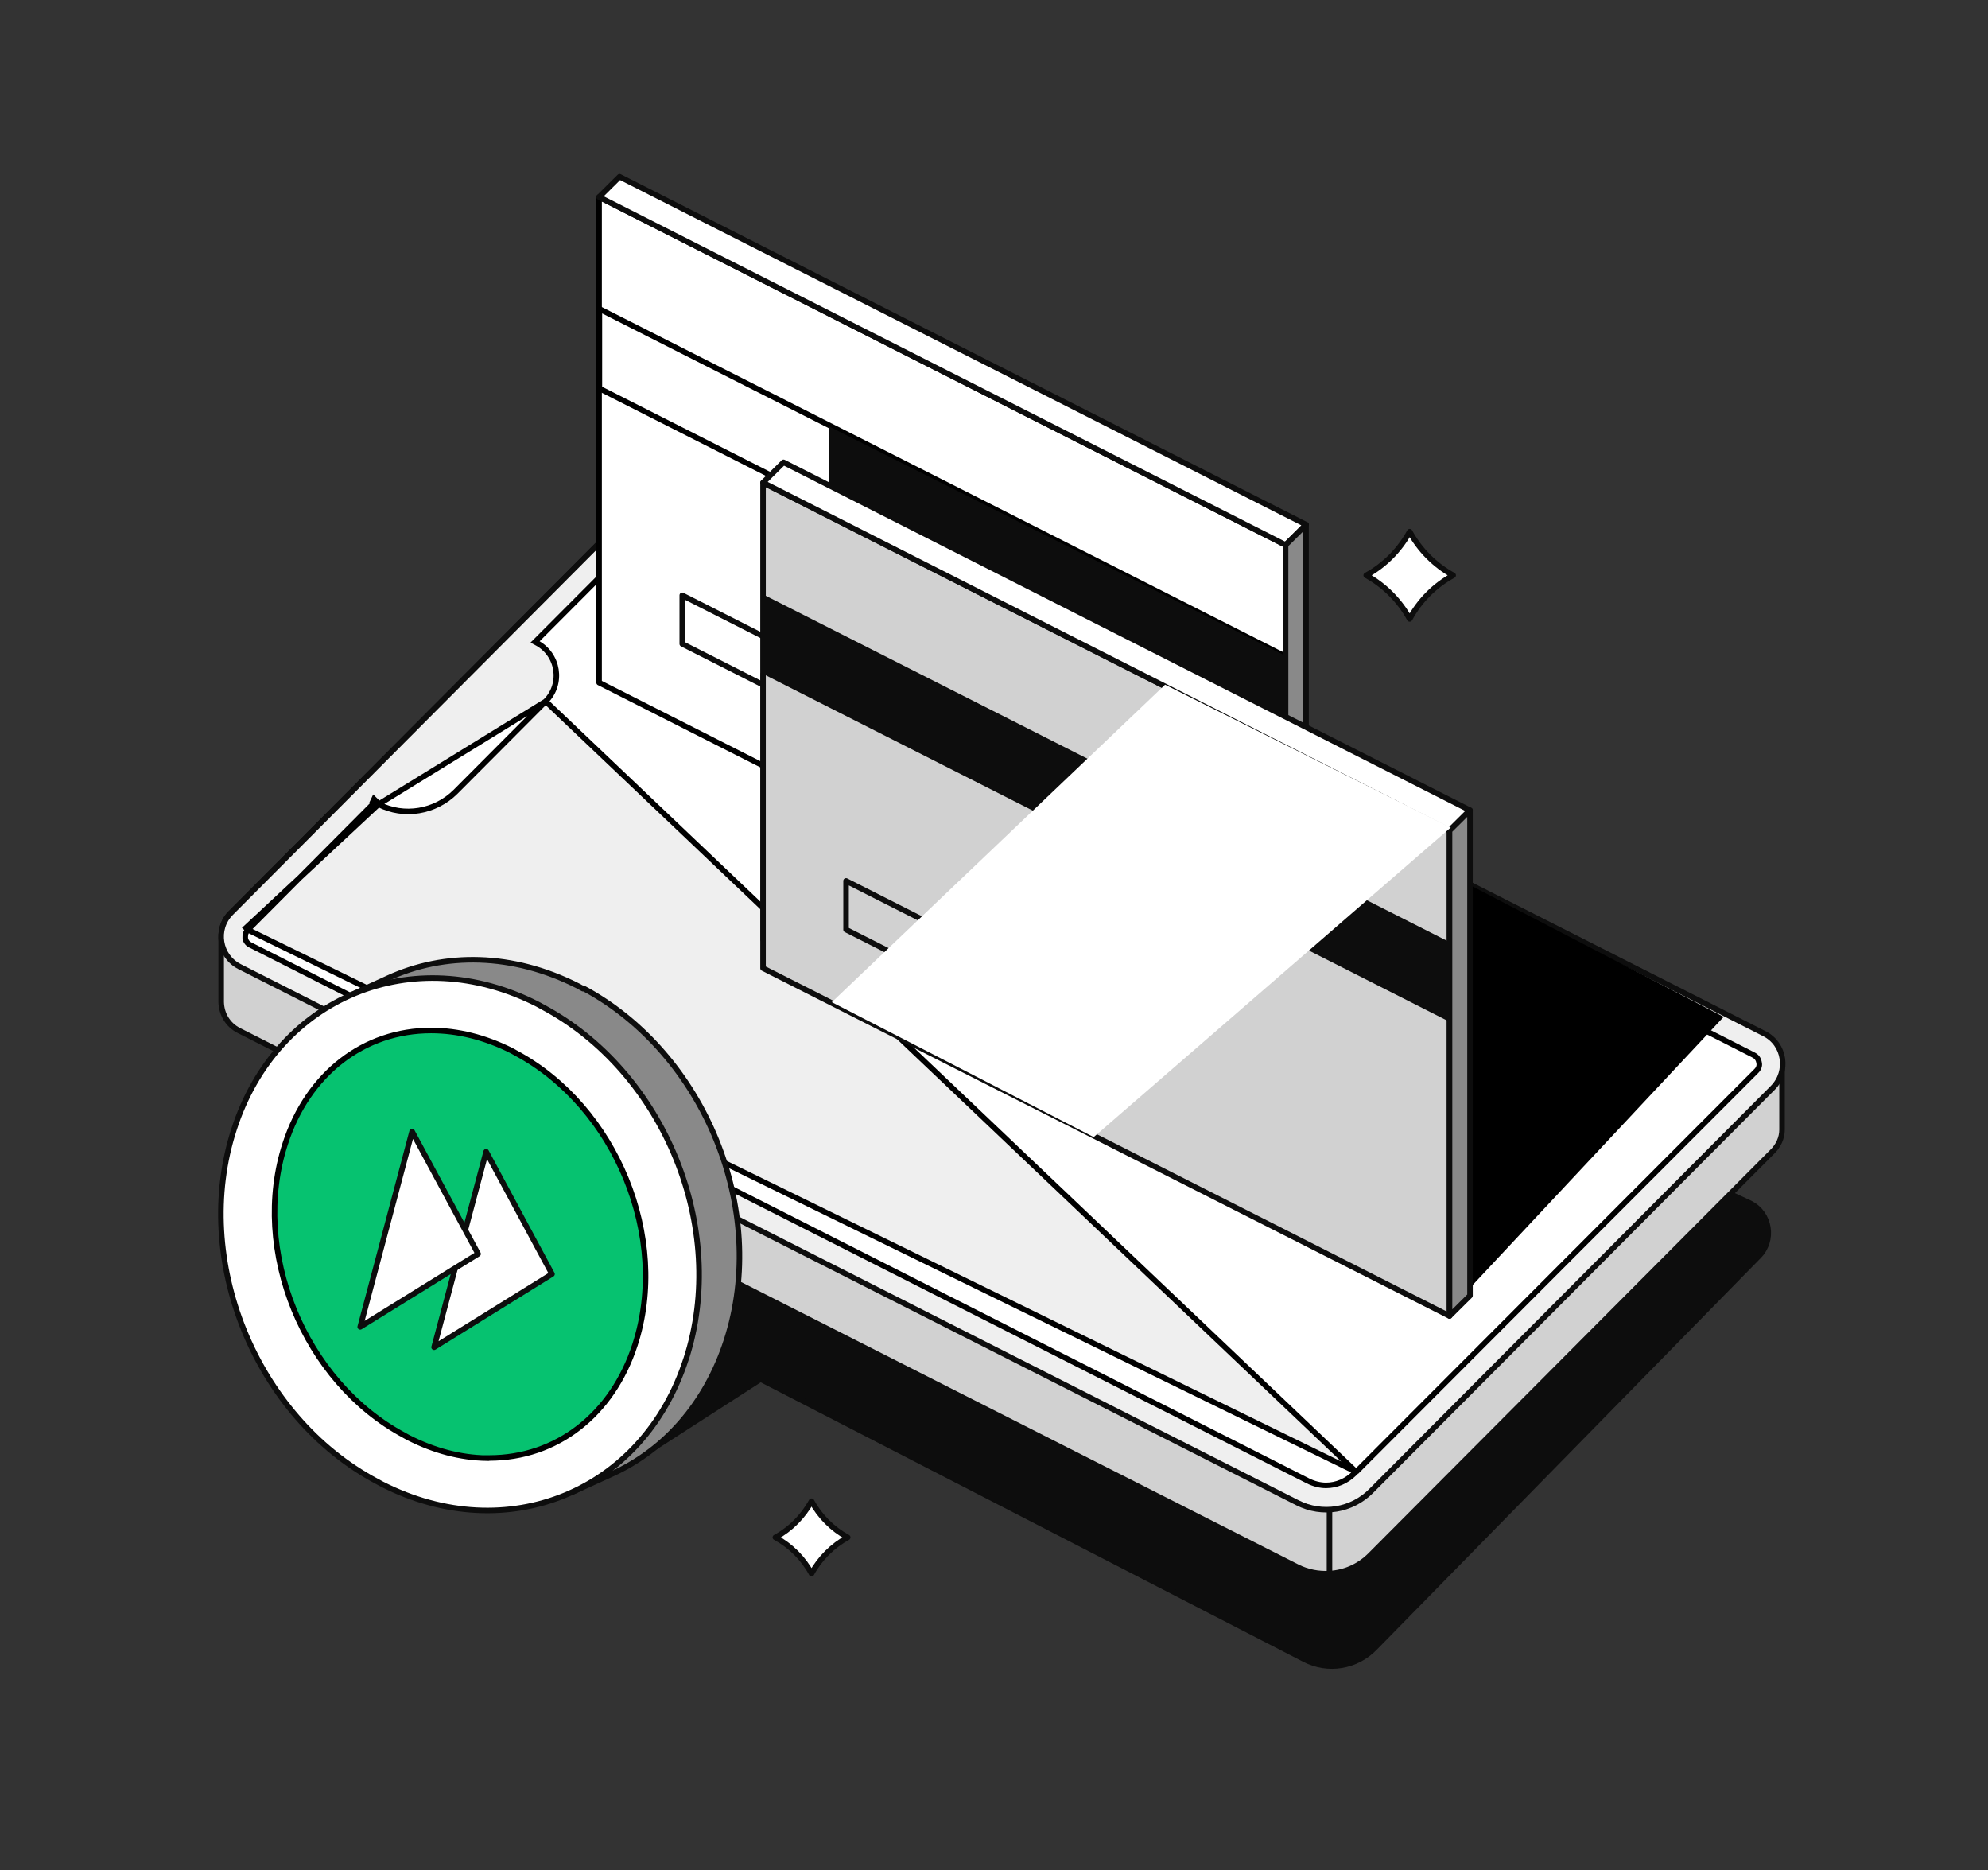<svg width="101" height="95" viewBox="0 0 101 95" fill="none" xmlns="http://www.w3.org/2000/svg">
<rect x="0" y="0" width="101" height="95" fill="#333333" stroke="none"/>
<g id="Group 18145757">
<g id="Group 18145652">
<g id="Group 18145651">
<path id="Vector" d="M88.934 61.132H88.95L36.553 36.736C35.36 36.115 33.909 36.357 32.973 37.324L13.455 57.238C12.673 58.036 12.89 59.383 13.858 59.891L33.304 69.904L31.683 74.532L38.641 70.049L66.271 84.279C67.464 84.9 68.915 84.658 69.85 83.69L89.361 63.793C90.143 62.995 89.933 61.64 88.942 61.132H88.934Z" fill="#0D0D0D" stroke="#0D0D0D" stroke-width="0.281" stroke-linecap="round" stroke-linejoin="round"/>
<path id="Vector_2" d="M90.536 53.965V57.383C90.536 57.787 90.358 58.198 90.028 58.512L69.622 78.99C69.042 79.571 68.292 79.893 67.518 79.926V41.324L89.593 52.506C90.181 52.796 90.479 53.377 90.528 53.973V53.957L90.536 53.965Z" fill="#D1D1D1" stroke="#0D0D0D" stroke-width="0.281" stroke-linecap="round" stroke-linejoin="round"/>
<path id="Vector_3" d="M67.544 41.315V79.925C66.996 79.957 66.431 79.853 65.915 79.595L12.156 52.352C11.568 52.062 11.253 51.498 11.237 50.901V47.604C11.237 47.16 11.366 46.701 11.729 46.362L32.151 25.876C33.134 24.884 34.642 24.626 35.9 25.271L67.56 41.315H67.544Z" fill="#D1D1D1" stroke="#0D0D0D" stroke-width="0.281" stroke-linecap="round" stroke-linejoin="round"/>
<path id="Vector_4" d="M89.628 52.497L35.893 25.279C34.636 24.642 33.136 24.883 32.144 25.883L11.731 46.369C10.908 47.2 11.142 48.57 12.166 49.094L65.917 76.329C67.175 76.966 68.674 76.724 69.666 75.724L90.072 55.246C90.886 54.416 90.676 53.029 89.644 52.505H89.628V52.497Z" fill="#EFEFEF" stroke="#0D0D0D" stroke-width="0.281" stroke-linecap="round" stroke-linejoin="round"/>
<path id="Vector_5" d="M68.899 74.759L89.23 54.397L89.232 54.395C89.397 54.236 89.392 54.051 89.371 53.978L89.369 53.969L89.367 53.959C89.355 53.872 89.298 53.697 89.111 53.597C89.111 53.596 89.11 53.596 89.11 53.596L35.386 26.363L35.385 26.363C35.105 26.219 34.788 26.136 34.482 26.136C33.93 26.136 33.434 26.339 33.041 26.732C33.041 26.732 33.041 26.732 33.041 26.732L27.185 32.604L27.259 32.644C27.259 32.644 27.259 32.644 27.259 32.644C28.373 33.227 28.618 34.726 27.72 35.625C27.72 35.625 27.72 35.625 27.72 35.625M68.899 74.759L27.621 35.525L27.72 35.625M68.899 74.759L68.893 74.753L68.794 74.849C68.398 75.229 67.9 75.446 67.368 75.446C67.062 75.446 66.745 75.364 66.455 75.219C66.455 75.219 66.455 75.219 66.455 75.219L12.713 47.993L12.712 47.993C12.53 47.902 12.473 47.749 12.459 47.65C12.459 47.645 12.459 47.64 12.459 47.636C12.458 47.52 12.457 47.371 12.596 47.225L68.899 74.759ZM27.72 35.625L23.141 40.22L23.14 40.221C22.107 41.245 20.527 41.516 19.23 40.852M27.72 35.625L19.23 40.852M19.23 40.852L19.232 40.853L19.292 40.726L19.228 40.851C19.229 40.851 19.23 40.851 19.23 40.852ZM19.23 40.852L19.032 40.758M19.23 40.852L12.496 47.127L12.597 47.224L19.032 40.758M19.032 40.758L19.102 40.688L19.002 40.589L18.942 40.716L19.032 40.758Z" fill="white" stroke="black" stroke-width="0.281"/>
<path id="Vector_6" d="M29.619 50.217L29.353 50.072C26.039 48.395 22.589 48.363 19.718 49.677L17.687 50.604L29.079 75.783L31.11 74.856C33.747 73.654 35.859 71.316 36.907 68.083C39.052 61.456 35.811 53.507 29.635 50.193L29.619 50.217Z" fill="#898989" stroke="#0D0D0D" stroke-width="0.281" stroke-linecap="round" stroke-linejoin="round"/>
<path id="Vector_7" d="M34.852 69.033C32.675 75.773 25.758 78.619 19.413 75.386C19.332 75.346 19.244 75.297 19.147 75.241C12.979 71.959 9.73 63.994 11.891 57.359C14.068 50.627 20.985 47.781 27.314 51.005C27.403 51.054 27.483 51.094 27.58 51.151C33.764 54.448 37.005 62.406 34.852 69.041V69.033Z" fill="white" stroke="#0D0D0D" stroke-width="0.281" stroke-linecap="round" stroke-linejoin="round"/>
<path id="Vector_8" d="M20.538 72.902L20.538 72.902L20.536 72.9C15.435 70.175 12.716 63.521 14.492 58.088L14.492 58.088C15.645 54.535 18.482 52.34 21.905 52.34C23.258 52.34 24.647 52.688 25.991 53.364L26.076 53.41L26.078 53.411L26.205 53.483L26.205 53.483L26.208 53.484C31.309 56.218 34.028 62.872 32.26 68.305L32.26 68.305C31.107 71.858 28.278 74.053 24.855 74.053H24.715V74.06C23.392 74.037 22.067 73.689 20.753 73.021L20.667 72.974L20.666 72.974L20.538 72.902Z" fill="#06C270" stroke="black" stroke-width="0.281"/>
<path id="Vector_9" d="M71.619 27.004C72.127 27.931 72.893 28.705 73.828 29.221C72.901 29.729 72.127 30.495 71.619 31.438C71.111 30.511 70.345 29.737 69.41 29.221C70.337 28.713 71.103 27.947 71.619 27.004Z" fill="white" stroke="#0D0D0D" stroke-width="0.281" stroke-linecap="round" stroke-linejoin="round"/>
<path id="Vector_10" d="M41.23 76.248C41.65 77.022 42.287 77.659 43.069 78.087C42.295 78.514 41.65 79.151 41.23 79.925C40.811 79.151 40.174 78.514 39.392 78.087C40.166 77.667 40.803 77.022 41.23 76.248Z" fill="white" stroke="#0D0D0D" stroke-width="0.281" stroke-linecap="round" stroke-linejoin="round"/>
<g id="Group">
<path id="Vector_11" d="M22.054 68.429L24.699 58.496L28.045 64.712L22.054 68.429Z" fill="white" stroke="#0D0D0D" stroke-width="0.281" stroke-linecap="round" stroke-linejoin="round"/>
<path id="Vector_12" d="M18.3 67.395L20.936 57.471L24.29 63.687L18.3 67.395Z" fill="white" stroke="#0D0D0D" stroke-width="0.281" stroke-linecap="round" stroke-linejoin="round"/>
</g>
<g id="Group_2">
<g id="Group_3">
<path id="Vector_13" d="M65.314 27.68V52.334L30.437 34.67V10.007L65.314 27.68Z" fill="white" stroke="black" stroke-width="0.281" stroke-linecap="round" stroke-linejoin="round"/>
<path id="Vector_14" d="M40.322 33.106V35.573L34.662 32.703V30.236L40.322 33.106Z" stroke="#0D0D0D" stroke-width="0.281" stroke-linecap="round" stroke-linejoin="round"/>
<path id="Vector_15" d="M65.321 33.347V37.394L30.452 19.73V15.691L65.321 33.347Z" stroke="black" stroke-width="0.281" stroke-miterlimit="10"/>
<path id="Vector_16" d="M30.437 10.007L31.477 8.975L66.354 26.647L65.314 27.679L30.437 10.007Z" fill="white" stroke="#0D0D0D" stroke-width="0.281" stroke-linecap="round" stroke-linejoin="round"/>
<path id="Vector_17" d="M65.314 52.334L66.354 51.302V26.648L65.314 27.68V52.334Z" fill="#898989" stroke="#0D0D0D" stroke-width="0.281" stroke-linecap="round" stroke-linejoin="round"/>
</g>
<path id="Vector_18" d="M42.099 21.651V40.154L65.206 50.982L65.351 33.333L42.099 21.651Z" fill="#0D0D0D"/>
<path id="Vector_19" d="M38.782 47.739V34.234" stroke="#0D0D0D" stroke-width="0.281" stroke-linecap="round" stroke-linejoin="round"/>
<g id="Group_4">
<path id="Vector 1983" d="M87.341 51.687L74.557 65.343L72.233 43.842L87.341 51.687Z" fill="black" stroke="black" stroke-width="0.281"/>
<path id="Vector_20" d="M73.643 42.187V66.841L38.766 49.177V24.515L73.643 42.187Z" fill="#D1D1D1" stroke="#0D0D0D" stroke-width="0.281" stroke-linecap="round" stroke-linejoin="round"/>
<path id="Vector_21" d="M48.652 47.613V50.088L42.984 47.218V44.743L48.652 47.613Z" stroke="#0D0D0D" stroke-width="0.281" stroke-linecap="round" stroke-linejoin="round"/>
<path id="Vector_22" d="M73.65 47.854V51.902L38.781 34.237V30.198L73.65 47.854Z" fill="#0D0D0D"/>
<path id="Vector_23" d="M38.766 24.514L39.806 23.482L74.683 41.155L73.643 42.187L38.766 24.514Z" fill="white" stroke="#0D0D0D" stroke-width="0.281" stroke-linecap="round" stroke-linejoin="round"/>
<path id="Vector_24" d="M73.643 66.841L74.683 65.809V41.155L73.643 42.187V66.841Z" fill="#898989" stroke="#0D0D0D" stroke-width="0.281" stroke-linecap="round" stroke-linejoin="round"/>
</g>
</g>
</g>
<g id="Vector 1982" style="mix-blend-mode:overlay">
<path d="M42.261 50.902L59.192 34.777L73.704 42.033L55.564 57.755L42.261 50.902Z" fill="white"/>
</g>
</g>
</g>
</svg>
